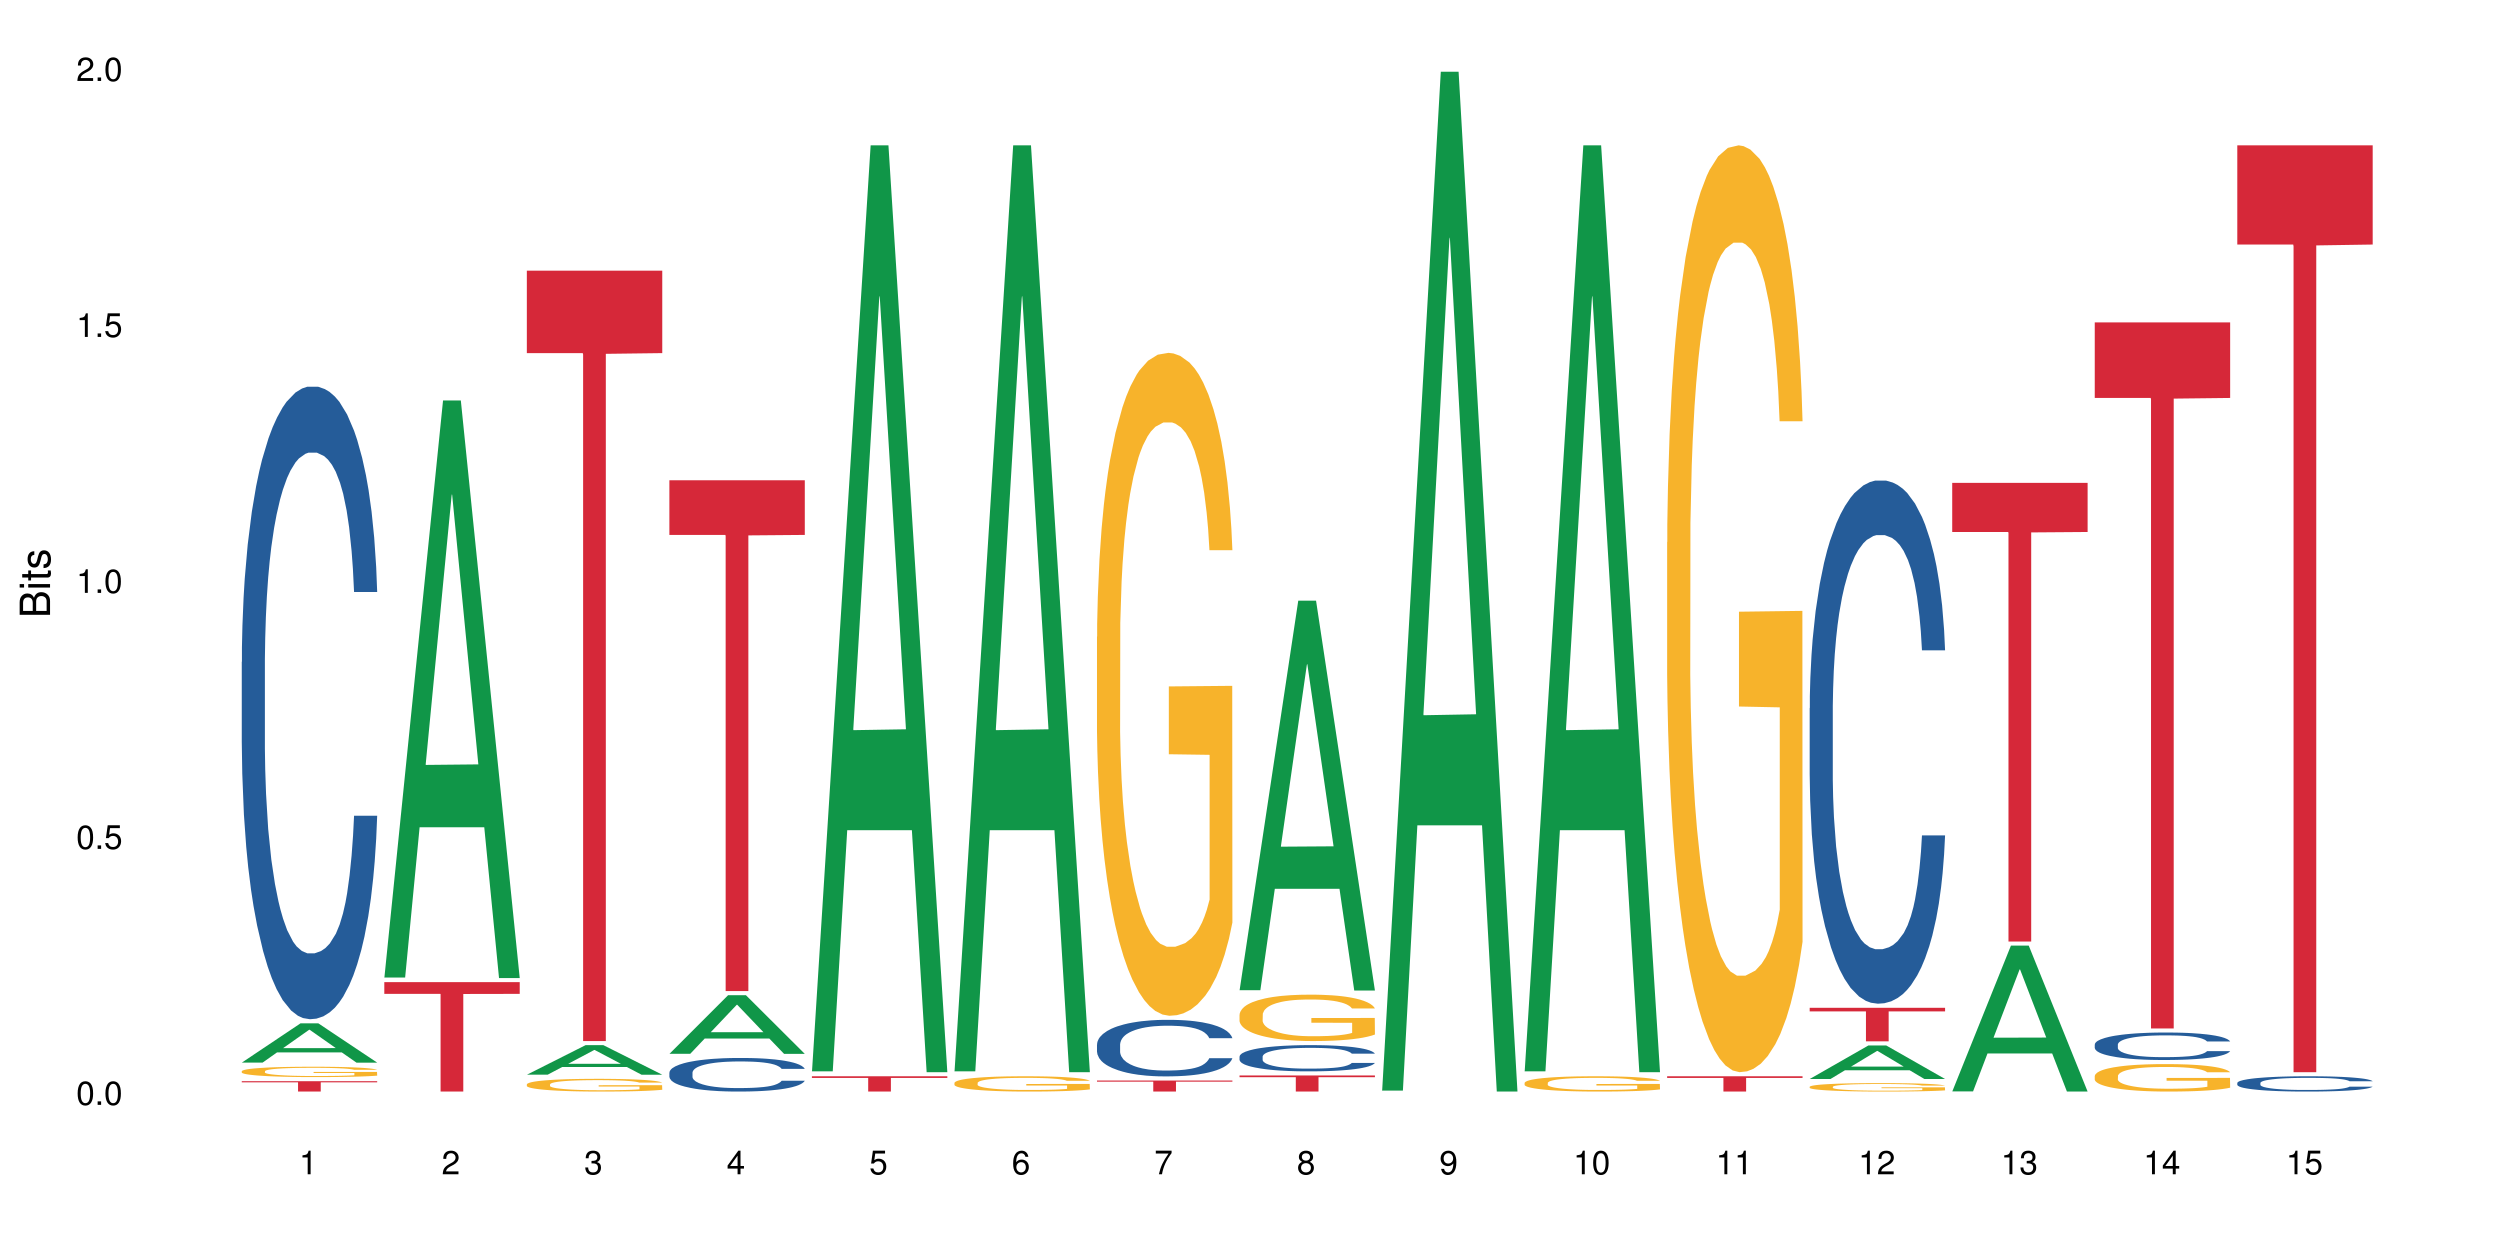<?xml version="1.0" encoding="UTF-8"?>
<svg xmlns="http://www.w3.org/2000/svg" xmlns:xlink="http://www.w3.org/1999/xlink" width="720pt" height="360pt" viewBox="0 0 720 360" version="1.1">
<defs>
<g>
<symbol overflow="visible" id="glyph0-0">
<path style="stroke:none;" d=""/>
</symbol>
<symbol overflow="visible" id="glyph0-1">
<path style="stroke:none;" d="M 2.641 -6.797 C 2 -6.797 1.422 -6.531 1.078 -6.047 C 0.641 -5.453 0.406 -4.547 0.406 -3.297 C 0.406 -1 1.188 0.219 2.641 0.219 C 4.078 0.219 4.859 -1 4.859 -3.234 C 4.859 -4.562 4.656 -5.438 4.203 -6.047 C 3.844 -6.531 3.281 -6.797 2.641 -6.797 Z M 2.641 -6.047 C 3.547 -6.047 4 -5.125 4 -3.312 C 4 -1.375 3.562 -0.484 2.625 -0.484 C 1.734 -0.484 1.281 -1.422 1.281 -3.281 C 1.281 -5.141 1.734 -6.047 2.641 -6.047 Z M 2.641 -6.047 "/>
</symbol>
<symbol overflow="visible" id="glyph0-2">
<path style="stroke:none;" d="M 1.828 -1 L 0.828 -1 L 0.828 0 L 1.828 0 Z M 1.828 -1 "/>
</symbol>
<symbol overflow="visible" id="glyph0-3">
<path style="stroke:none;" d="M 4.562 -6.797 L 1.062 -6.797 L 0.547 -3.094 L 1.328 -3.094 C 1.719 -3.562 2.047 -3.734 2.578 -3.734 C 3.484 -3.734 4.062 -3.109 4.062 -2.094 C 4.062 -1.125 3.484 -0.531 2.578 -0.531 C 1.828 -0.531 1.375 -0.906 1.188 -1.672 L 0.328 -1.672 C 0.453 -1.109 0.547 -0.844 0.75 -0.594 C 1.125 -0.078 1.828 0.219 2.594 0.219 C 3.969 0.219 4.922 -0.781 4.922 -2.219 C 4.922 -3.562 4.031 -4.484 2.719 -4.484 C 2.25 -4.484 1.859 -4.359 1.469 -4.062 L 1.734 -5.969 L 4.562 -5.969 Z M 4.562 -6.797 "/>
</symbol>
<symbol overflow="visible" id="glyph0-4">
<path style="stroke:none;" d="M 2.484 -4.844 L 2.484 0 L 3.328 0 L 3.328 -6.797 L 2.766 -6.797 C 2.469 -5.75 2.281 -5.609 0.984 -5.453 L 0.984 -4.844 Z M 2.484 -4.844 "/>
</symbol>
<symbol overflow="visible" id="glyph0-5">
<path style="stroke:none;" d="M 4.859 -0.828 L 1.281 -0.828 C 1.359 -1.391 1.672 -1.75 2.5 -2.234 L 3.469 -2.75 C 4.406 -3.266 4.906 -3.969 4.906 -4.812 C 4.906 -5.375 4.672 -5.906 4.266 -6.266 C 3.859 -6.625 3.375 -6.797 2.719 -6.797 C 1.859 -6.797 1.219 -6.5 0.844 -5.922 C 0.609 -5.562 0.5 -5.125 0.484 -4.438 L 1.328 -4.438 C 1.359 -4.906 1.406 -5.188 1.531 -5.406 C 1.75 -5.812 2.188 -6.062 2.703 -6.062 C 3.469 -6.062 4.031 -5.516 4.031 -4.781 C 4.031 -4.25 3.719 -3.797 3.125 -3.438 L 2.234 -2.938 C 0.812 -2.141 0.406 -1.5 0.328 0 L 4.859 0 Z M 4.859 -0.828 "/>
</symbol>
<symbol overflow="visible" id="glyph0-6">
<path style="stroke:none;" d="M 2.125 -3.125 L 2.578 -3.125 C 3.516 -3.125 3.984 -2.703 3.984 -1.891 C 3.984 -1.031 3.469 -0.531 2.578 -0.531 C 1.656 -0.531 1.203 -0.984 1.156 -1.969 L 0.312 -1.969 C 0.344 -1.422 0.438 -1.078 0.609 -0.766 C 0.953 -0.109 1.625 0.219 2.547 0.219 C 3.953 0.219 4.859 -0.609 4.859 -1.906 C 4.859 -2.766 4.516 -3.25 3.703 -3.516 C 4.344 -3.766 4.656 -4.25 4.656 -4.938 C 4.656 -6.109 3.875 -6.797 2.578 -6.797 C 1.203 -6.797 0.484 -6.047 0.453 -4.609 L 1.297 -4.609 C 1.312 -5.016 1.344 -5.25 1.453 -5.453 C 1.641 -5.828 2.062 -6.062 2.594 -6.062 C 3.344 -6.062 3.797 -5.625 3.797 -4.906 C 3.797 -4.422 3.609 -4.141 3.25 -3.984 C 3.016 -3.891 2.719 -3.844 2.125 -3.844 Z M 2.125 -3.125 "/>
</symbol>
<symbol overflow="visible" id="glyph0-7">
<path style="stroke:none;" d="M 3.141 -1.625 L 3.141 0 L 3.984 0 L 3.984 -1.625 L 4.984 -1.625 L 4.984 -2.391 L 3.984 -2.391 L 3.984 -6.797 L 3.359 -6.797 L 0.266 -2.516 L 0.266 -1.625 Z M 3.141 -2.391 L 1 -2.391 L 3.141 -5.359 Z M 3.141 -2.391 "/>
</symbol>
<symbol overflow="visible" id="glyph0-8">
<path style="stroke:none;" d="M 4.781 -5.031 C 4.609 -6.141 3.891 -6.797 2.844 -6.797 C 2.094 -6.797 1.422 -6.438 1.031 -5.828 C 0.609 -5.172 0.406 -4.344 0.406 -3.094 C 0.406 -1.953 0.578 -1.234 0.984 -0.625 C 1.359 -0.078 1.953 0.219 2.703 0.219 C 3.984 0.219 4.922 -0.734 4.922 -2.078 C 4.922 -3.344 4.062 -4.234 2.844 -4.234 C 2.172 -4.234 1.641 -3.969 1.281 -3.469 C 1.281 -5.125 1.828 -6.047 2.797 -6.047 C 3.391 -6.047 3.797 -5.672 3.938 -5.031 Z M 2.734 -3.484 C 3.547 -3.484 4.062 -2.922 4.062 -2 C 4.062 -1.156 3.484 -0.531 2.703 -0.531 C 1.922 -0.531 1.328 -1.188 1.328 -2.047 C 1.328 -2.891 1.906 -3.484 2.734 -3.484 Z M 2.734 -3.484 "/>
</symbol>
<symbol overflow="visible" id="glyph0-9">
<path style="stroke:none;" d="M 4.984 -6.797 L 0.438 -6.797 L 0.438 -5.969 L 4.109 -5.969 C 2.5 -3.656 1.828 -2.234 1.328 0 L 2.219 0 C 2.594 -2.172 3.453 -4.047 4.984 -6.094 Z M 4.984 -6.797 "/>
</symbol>
<symbol overflow="visible" id="glyph0-10">
<path style="stroke:none;" d="M 3.75 -3.578 C 4.453 -4 4.688 -4.344 4.688 -4.984 C 4.688 -6.047 3.844 -6.797 2.641 -6.797 C 1.438 -6.797 0.594 -6.047 0.594 -4.984 C 0.594 -4.359 0.828 -4.016 1.516 -3.578 C 0.734 -3.203 0.359 -2.641 0.359 -1.891 C 0.359 -0.641 1.297 0.219 2.641 0.219 C 3.984 0.219 4.922 -0.641 4.922 -1.875 C 4.922 -2.641 4.531 -3.203 3.75 -3.578 Z M 2.641 -6.047 C 3.359 -6.047 3.812 -5.625 3.812 -4.969 C 3.812 -4.344 3.344 -3.922 2.641 -3.922 C 1.922 -3.922 1.453 -4.344 1.453 -4.984 C 1.453 -5.625 1.922 -6.047 2.641 -6.047 Z M 2.641 -3.203 C 3.484 -3.203 4.062 -2.672 4.062 -1.875 C 4.062 -1.062 3.484 -0.531 2.625 -0.531 C 1.797 -0.531 1.219 -1.078 1.219 -1.875 C 1.219 -2.672 1.797 -3.203 2.641 -3.203 Z M 2.641 -3.203 "/>
</symbol>
<symbol overflow="visible" id="glyph0-11">
<path style="stroke:none;" d="M 0.516 -1.547 C 0.672 -0.438 1.406 0.219 2.438 0.219 C 3.188 0.219 3.859 -0.141 4.266 -0.75 C 4.688 -1.406 4.891 -2.25 4.891 -3.484 C 4.891 -4.625 4.703 -5.359 4.312 -5.953 C 3.938 -6.5 3.344 -6.797 2.594 -6.797 C 1.297 -6.797 0.359 -5.844 0.359 -4.516 C 0.359 -3.25 1.234 -2.344 2.453 -2.344 C 3.094 -2.344 3.562 -2.578 4.016 -3.109 C 4 -1.453 3.469 -0.531 2.5 -0.531 C 1.906 -0.531 1.484 -0.906 1.359 -1.547 Z M 2.578 -6.062 C 3.375 -6.062 3.969 -5.406 3.969 -4.531 C 3.969 -3.688 3.375 -3.094 2.547 -3.094 C 1.734 -3.094 1.234 -3.672 1.234 -4.578 C 1.234 -5.438 1.797 -6.062 2.578 -6.062 Z M 2.578 -6.062 "/>
</symbol>
<symbol overflow="visible" id="glyph1-0">
<path style="stroke:none;" d=""/>
</symbol>
<symbol overflow="visible" id="glyph1-1">
<path style="stroke:none;" d="M 0 -0.953 L 0 -4.891 C 0 -5.719 -0.234 -6.344 -0.734 -6.797 C -1.188 -7.234 -1.812 -7.469 -2.5 -7.469 C -3.547 -7.469 -4.188 -7 -4.625 -5.875 C -4.984 -6.672 -5.641 -7.094 -6.531 -7.094 C -7.156 -7.094 -7.734 -6.859 -8.141 -6.391 C -8.562 -5.938 -8.75 -5.344 -8.75 -4.5 L -8.75 -0.953 Z M -4.984 -2.062 L -7.766 -2.062 L -7.766 -4.219 C -7.766 -4.844 -7.688 -5.203 -7.453 -5.5 C -7.219 -5.812 -6.859 -5.969 -6.375 -5.969 C -5.906 -5.969 -5.531 -5.812 -5.297 -5.5 C -5.062 -5.203 -4.984 -4.844 -4.984 -4.219 Z M -0.984 -2.062 L -4 -2.062 L -4 -4.781 C -4 -5.328 -3.859 -5.688 -3.578 -5.953 C -3.297 -6.219 -2.922 -6.359 -2.484 -6.359 C -2.062 -6.359 -1.688 -6.219 -1.406 -5.953 C -1.109 -5.688 -0.984 -5.328 -0.984 -4.781 Z M -0.984 -2.062 "/>
</symbol>
<symbol overflow="visible" id="glyph1-2">
<path style="stroke:none;" d="M -6.281 -1.797 L -6.281 -0.797 L 0 -0.797 L 0 -1.797 Z M -8.75 -1.797 L -8.75 -0.797 L -7.484 -0.797 L -7.484 -1.797 Z M -8.75 -1.797 "/>
</symbol>
<symbol overflow="visible" id="glyph1-3">
<path style="stroke:none;" d="M -6.281 -3.047 L -6.281 -2.016 L -8.016 -2.016 L -8.016 -1.016 L -6.281 -1.016 L -6.281 -0.172 L -5.469 -0.172 L -5.469 -1.016 L -0.719 -1.016 C -0.078 -1.016 0.281 -1.453 0.281 -2.234 C 0.281 -2.469 0.25 -2.719 0.188 -3.047 L -0.641 -3.047 C -0.609 -2.922 -0.594 -2.766 -0.594 -2.562 C -0.594 -2.141 -0.719 -2.016 -1.156 -2.016 L -5.469 -2.016 L -5.469 -3.047 Z M -6.281 -3.047 "/>
</symbol>
<symbol overflow="visible" id="glyph1-4">
<path style="stroke:none;" d="M -4.531 -5.25 C -5.766 -5.25 -6.469 -4.422 -6.469 -2.969 C -6.469 -1.516 -5.719 -0.562 -4.547 -0.562 C -3.562 -0.562 -3.094 -1.062 -2.734 -2.562 L -2.516 -3.484 C -2.344 -4.188 -2.094 -4.469 -1.625 -4.469 C -1.047 -4.469 -0.641 -3.875 -0.641 -3 C -0.641 -2.453 -0.797 -2 -1.062 -1.75 C -1.25 -1.594 -1.422 -1.531 -1.875 -1.469 L -1.875 -0.406 C -0.422 -0.453 0.281 -1.266 0.281 -2.922 C 0.281 -4.5 -0.5 -5.516 -1.719 -5.516 C -2.656 -5.516 -3.172 -4.984 -3.469 -3.734 L -3.703 -2.766 C -3.891 -1.953 -4.156 -1.609 -4.594 -1.609 C -5.172 -1.609 -5.547 -2.125 -5.547 -2.938 C -5.547 -3.75 -5.203 -4.172 -4.531 -4.203 Z M -4.531 -5.25 "/>
</symbol>
</g>
</defs>
<g id="surface35995">
<rect x="0" y="0" width="720" height="360" style="fill:rgb(100%,100%,100%);fill-opacity:1;stroke:none;"/>
<path style=" stroke:none;fill-rule:nonzero;fill:rgb(6.275%,58.824%,28.235%);fill-opacity:1;" d="M 69.629 306.027 L 69.672 306.016 L 86.547 294.719 L 91.672 294.719 L 108.629 306.039 L 102.668 306.039 L 98.418 303.082 L 79.797 303.082 L 75.629 306.027 L 69.629 306.027 L 81.586 301.859 L 96.711 301.852 L 89.172 296.566 L 89.086 296.555 L 89.004 296.59 L 81.547 301.852 L 81.586 301.859 Z M 69.629 306.027 "/>
<path style=" stroke:none;fill-rule:nonzero;fill:rgb(14.51%,36.078%,60%);fill-opacity:1;" d="M 69.629 190.641 L 69.676 190.477 L 69.676 186.48 L 69.82 180.152 L 70.152 172.16 L 70.484 166.668 L 71.34 156.844 L 72.531 147.352 L 73.766 140.027 L 74.672 135.699 L 75.48 132.367 L 77.332 126.207 L 78.523 123.043 L 79.809 120.215 L 81.375 117.383 L 82.52 115.719 L 85.086 113.055 L 86.988 111.887 L 88.461 111.387 L 91.648 111.387 L 93.551 112.055 L 94.93 112.887 L 96.453 114.219 L 97.738 115.719 L 99.973 119.379 L 101.969 124.043 L 102.871 126.707 L 104.301 131.867 L 105.395 136.863 L 106.156 141.191 L 107.012 147.352 L 107.77 154.844 L 108.344 163.336 L 108.629 170.496 L 101.969 170.496 L 101.637 163.836 L 101.258 158.676 L 100.543 151.848 L 99.828 147.02 L 98.832 142.191 L 97.926 139.027 L 96.691 135.863 L 95.598 133.867 L 94.453 132.367 L 93.359 131.367 L 91.27 130.371 L 88.844 130.371 L 87.938 130.703 L 86.086 132.035 L 85.086 133.199 L 83.66 135.531 L 82.66 137.695 L 81.473 141.023 L 80.664 143.855 L 79.664 148.184 L 78.949 152.016 L 78.141 157.508 L 77.668 161.672 L 77.238 166.332 L 76.859 171.828 L 76.574 177.656 L 76.383 183.816 L 76.289 189.809 L 76.289 215.617 L 76.383 221.609 L 76.621 228.602 L 77.238 238.762 L 78.141 247.586 L 79.188 254.578 L 80.188 259.57 L 80.758 261.902 L 81.52 264.566 L 82.707 267.898 L 84.422 271.227 L 85.418 272.559 L 86.941 273.891 L 88.512 274.559 L 90.602 274.559 L 92.457 273.891 L 93.695 273.059 L 94.977 271.727 L 96.738 268.895 L 97.832 266.23 L 98.781 263.07 L 99.496 259.906 L 99.973 257.242 L 100.684 252.078 L 101.258 246.418 L 101.684 240.59 L 101.969 234.93 L 108.629 234.93 L 108.344 241.59 L 107.914 248.082 L 107.484 252.914 L 106.82 258.738 L 106.059 263.902 L 104.965 269.73 L 104.062 273.559 L 102.871 277.719 L 101.777 280.883 L 100.59 283.715 L 98.832 287.043 L 97.688 288.711 L 96.453 290.207 L 94.977 291.539 L 93.125 292.707 L 91.125 293.371 L 89.27 293.539 L 87.273 293.203 L 85.801 292.539 L 83.848 291.039 L 81.426 288.043 L 79.664 284.879 L 78.285 281.715 L 77.098 278.387 L 75.766 273.891 L 74.051 266.566 L 73.008 260.902 L 72.293 256.242 L 71.484 249.75 L 70.914 243.922 L 70.246 234.598 L 69.773 222.777 L 69.629 213.617 Z M 69.629 190.641 "/>
<path style=" stroke:none;fill-rule:nonzero;fill:rgb(96.863%,70.196%,16.863%);fill-opacity:1;" d="M 69.629 308.496 L 69.676 308.492 L 69.676 308.438 L 69.867 308.316 L 70.344 308.148 L 70.961 308.008 L 71.625 307.898 L 72.055 307.84 L 72.77 307.762 L 73.387 307.699 L 74.957 307.578 L 76.953 307.461 L 78.047 307.414 L 79.285 307.367 L 81.043 307.316 L 81.852 307.297 L 84.324 307.254 L 87.133 307.227 L 90.223 307.219 L 91.648 307.219 L 93.598 307.23 L 96.262 307.262 L 97.785 307.289 L 98.973 307.316 L 100.211 307.352 L 101.73 307.406 L 103.16 307.473 L 104.301 307.535 L 105.441 307.617 L 106.391 307.707 L 107.199 307.801 L 107.914 307.914 L 108.344 308.012 L 108.629 308.105 L 102.016 308.105 L 101.637 308.012 L 101.207 307.938 L 100.496 307.848 L 99.781 307.781 L 99.066 307.73 L 97.738 307.66 L 96.594 307.617 L 95.168 307.578 L 93.789 307.551 L 92.219 307.535 L 91.27 307.531 L 88.746 307.531 L 86.465 307.551 L 85.133 307.57 L 84.184 307.594 L 82.852 307.633 L 82.043 307.668 L 81.566 307.688 L 80.141 307.773 L 79.188 307.852 L 78.664 307.902 L 78 307.984 L 77.523 308.059 L 77 308.168 L 76.715 308.25 L 76.336 308.434 L 76.289 308.926 L 76.43 309.027 L 76.715 309.141 L 77.098 309.238 L 77.668 309.344 L 78.238 309.422 L 79.234 309.527 L 80.094 309.598 L 80.758 309.645 L 82.043 309.719 L 82.566 309.742 L 83.801 309.793 L 85.086 309.832 L 86.656 309.863 L 87.844 309.879 L 89.746 309.895 L 92.172 309.895 L 95.027 309.875 L 96.832 309.855 L 98.07 309.832 L 98.879 309.812 L 99.875 309.785 L 100.59 309.758 L 101.258 309.727 L 102.062 309.68 L 102.062 309.027 L 90.316 309.027 L 90.316 308.719 L 108.578 308.719 L 108.629 309.785 L 107.629 309.859 L 106.391 309.93 L 105.203 309.984 L 103.965 310.031 L 102.207 310.082 L 100.781 310.113 L 98.594 310.152 L 96.594 310.176 L 94.504 310.191 L 92.648 310.203 L 90.461 310.203 L 88.512 310.199 L 86.418 310.184 L 84.754 310.16 L 83.23 310.133 L 81.711 310.098 L 79.809 310.039 L 78.57 309.992 L 77.285 309.938 L 76.004 309.867 L 74.859 309.793 L 74.102 309.738 L 73.34 309.672 L 72.531 309.59 L 71.77 309.496 L 71.199 309.414 L 70.676 309.316 L 70.297 309.227 L 69.914 309.105 L 69.723 309.008 L 69.629 308.922 Z M 69.629 308.496 "/>
<path style=" stroke:none;fill-rule:nonzero;fill:rgb(83.922%,15.686%,22.353%);fill-opacity:1;" d="M 69.629 311.383 L 108.629 311.383 L 108.629 311.703 L 92.375 311.707 L 92.375 314.371 L 85.836 314.371 L 85.836 311.711 L 85.742 311.703 L 69.629 311.703 Z M 69.629 311.383 "/>
<path style=" stroke:none;fill-rule:nonzero;fill:rgb(6.275%,58.824%,28.235%);fill-opacity:1;" d="M 110.68 281.527 L 110.723 281.371 L 127.598 115.332 L 132.719 115.332 L 149.68 281.684 L 143.719 281.684 L 139.469 238.258 L 120.848 238.258 L 116.68 281.527 L 110.68 281.527 L 122.637 220.297 L 137.762 220.141 L 130.223 142.508 L 130.137 142.352 L 130.055 142.82 L 122.598 220.141 L 122.637 220.297 Z M 110.68 281.527 "/>
<path style=" stroke:none;fill-rule:nonzero;fill:rgb(83.922%,15.686%,22.353%);fill-opacity:1;" d="M 110.68 282.863 L 149.68 282.863 L 149.68 286.234 L 133.426 286.266 L 133.426 314.371 L 126.887 314.371 L 126.887 286.293 L 126.793 286.234 L 110.68 286.234 Z M 110.68 282.863 "/>
<path style=" stroke:none;fill-rule:nonzero;fill:rgb(6.275%,58.824%,28.235%);fill-opacity:1;" d="M 151.73 309.512 L 151.773 309.504 L 168.648 301.004 L 173.77 301.004 L 190.73 309.523 L 184.77 309.523 L 180.52 307.297 L 161.898 307.297 L 157.73 309.512 L 151.73 309.512 L 163.688 306.379 L 178.812 306.371 L 171.27 302.395 L 171.188 302.387 L 171.105 302.41 L 163.648 306.371 L 163.688 306.379 Z M 151.73 309.512 "/>
<path style=" stroke:none;fill-rule:nonzero;fill:rgb(96.863%,70.196%,16.863%);fill-opacity:1;" d="M 151.73 312.273 L 151.777 312.27 L 151.777 312.203 L 151.969 312.051 L 152.445 311.844 L 153.062 311.672 L 153.727 311.539 L 154.156 311.469 L 154.871 311.367 L 155.488 311.293 L 157.059 311.145 L 159.055 311.004 L 160.148 310.941 L 161.387 310.887 L 163.145 310.82 L 163.953 310.797 L 166.426 310.746 L 169.23 310.711 L 172.324 310.699 L 173.75 310.703 L 175.699 310.719 L 178.363 310.754 L 179.887 310.789 L 181.074 310.82 L 182.312 310.867 L 183.832 310.934 L 185.258 311.012 L 186.402 311.094 L 187.543 311.195 L 188.492 311.301 L 189.301 311.418 L 190.016 311.559 L 190.445 311.676 L 190.73 311.793 L 184.117 311.793 L 183.738 311.676 L 183.309 311.586 L 182.598 311.477 L 181.883 311.395 L 181.168 311.332 L 179.84 311.242 L 178.695 311.191 L 177.27 311.145 L 175.891 311.113 L 174.32 311.094 L 173.371 311.086 L 170.848 311.086 L 168.566 311.109 L 167.234 311.137 L 166.285 311.164 L 164.953 311.215 L 164.145 311.254 L 163.668 311.281 L 162.242 311.387 L 161.289 311.48 L 160.766 311.543 L 160.102 311.645 L 159.625 311.734 L 159.102 311.867 L 158.816 311.969 L 158.438 312.195 L 158.391 312.801 L 158.531 312.926 L 158.816 313.062 L 159.199 313.184 L 159.77 313.312 L 160.34 313.41 L 161.336 313.539 L 162.195 313.625 L 162.859 313.684 L 164.145 313.773 L 164.668 313.805 L 165.902 313.863 L 167.188 313.91 L 168.758 313.953 L 169.945 313.973 L 171.848 313.988 L 174.273 313.988 L 177.129 313.969 L 178.934 313.941 L 180.172 313.914 L 180.98 313.891 L 181.977 313.855 L 182.691 313.82 L 183.355 313.785 L 184.164 313.727 L 184.164 312.926 L 172.418 312.922 L 172.418 312.547 L 190.68 312.543 L 190.73 313.855 L 189.73 313.945 L 188.492 314.031 L 187.305 314.098 L 186.066 314.156 L 184.309 314.219 L 182.883 314.262 L 180.695 314.309 L 178.695 314.336 L 176.605 314.355 L 174.75 314.367 L 172.562 314.371 L 170.613 314.363 L 168.52 314.344 L 166.855 314.316 L 165.332 314.285 L 163.812 314.238 L 161.91 314.168 L 160.672 314.113 L 159.387 314.043 L 158.105 313.957 L 156.961 313.867 L 156.203 313.797 L 155.441 313.719 L 154.633 313.617 L 153.871 313.504 L 153.301 313.398 L 152.777 313.281 L 152.398 313.172 L 152.016 313.02 L 151.824 312.898 L 151.73 312.797 Z M 151.73 312.273 "/>
<path style=" stroke:none;fill-rule:nonzero;fill:rgb(83.922%,15.686%,22.353%);fill-opacity:1;" d="M 151.73 77.945 L 190.73 77.945 L 190.73 101.695 L 174.477 101.906 L 174.477 299.824 L 167.938 299.824 L 167.938 102.113 L 167.84 101.695 L 151.73 101.695 Z M 151.73 77.945 "/>
<path style=" stroke:none;fill-rule:nonzero;fill:rgb(6.275%,58.824%,28.235%);fill-opacity:1;" d="M 192.781 303.504 L 192.824 303.488 L 209.695 286.613 L 214.82 286.613 L 231.781 303.52 L 225.82 303.52 L 221.57 299.105 L 202.949 299.105 L 198.781 303.504 L 192.781 303.504 L 204.738 297.281 L 219.863 297.266 L 212.32 289.375 L 212.238 289.359 L 212.156 289.406 L 204.699 297.266 L 204.738 297.281 Z M 192.781 303.504 "/>
<path style=" stroke:none;fill-rule:nonzero;fill:rgb(14.51%,36.078%,60%);fill-opacity:1;" d="M 192.781 308.906 L 192.828 308.898 L 192.828 308.688 L 192.973 308.352 L 193.305 307.926 L 193.637 307.633 L 194.492 307.113 L 195.684 306.609 L 196.918 306.219 L 197.824 305.988 L 198.633 305.812 L 200.484 305.484 L 201.676 305.316 L 202.957 305.168 L 204.527 305.016 L 205.668 304.93 L 208.238 304.785 L 210.141 304.727 L 211.613 304.699 L 214.801 304.699 L 216.703 304.734 L 218.082 304.777 L 219.605 304.848 L 220.887 304.93 L 223.125 305.121 L 225.121 305.371 L 226.023 305.512 L 227.453 305.785 L 228.547 306.051 L 229.305 306.281 L 230.164 306.609 L 230.922 307.008 L 231.496 307.457 L 231.781 307.836 L 225.121 307.836 L 224.789 307.484 L 224.406 307.211 L 223.695 306.848 L 222.98 306.59 L 221.984 306.336 L 221.078 306.168 L 219.844 306 L 218.75 305.891 L 217.605 305.812 L 216.512 305.758 L 214.422 305.707 L 211.996 305.707 L 211.09 305.723 L 209.238 305.793 L 208.238 305.855 L 206.812 305.98 L 205.812 306.094 L 204.625 306.273 L 203.816 306.422 L 202.816 306.652 L 202.102 306.855 L 201.293 307.148 L 200.82 307.367 L 200.391 307.617 L 200.012 307.906 L 199.727 308.219 L 199.535 308.543 L 199.441 308.863 L 199.441 310.234 L 199.535 310.551 L 199.773 310.922 L 200.391 311.461 L 201.293 311.93 L 202.34 312.301 L 203.34 312.566 L 203.91 312.691 L 204.672 312.832 L 205.859 313.008 L 207.57 313.188 L 208.57 313.258 L 210.094 313.328 L 211.664 313.363 L 213.754 313.363 L 215.609 313.328 L 216.848 313.285 L 218.129 313.211 L 219.891 313.062 L 220.984 312.922 L 221.934 312.754 L 222.648 312.586 L 223.125 312.441 L 223.836 312.168 L 224.406 311.867 L 224.836 311.559 L 225.121 311.258 L 231.781 311.258 L 231.496 311.613 L 231.066 311.957 L 230.637 312.215 L 229.973 312.523 L 229.211 312.797 L 228.117 313.105 L 227.215 313.309 L 226.023 313.531 L 224.93 313.699 L 223.742 313.848 L 221.984 314.027 L 220.84 314.113 L 219.605 314.195 L 218.129 314.266 L 216.277 314.328 L 214.277 314.363 L 212.422 314.371 L 210.426 314.352 L 208.953 314.316 L 207 314.238 L 204.574 314.078 L 202.816 313.91 L 201.438 313.742 L 200.25 313.566 L 198.918 313.328 L 197.203 312.938 L 196.156 312.637 L 195.445 312.391 L 194.637 312.047 L 194.066 311.734 L 193.398 311.242 L 192.926 310.613 L 192.781 310.129 Z M 192.781 308.906 "/>
<path style=" stroke:none;fill-rule:nonzero;fill:rgb(83.922%,15.686%,22.353%);fill-opacity:1;" d="M 192.781 138.309 L 231.781 138.309 L 231.781 154.055 L 215.527 154.195 L 215.527 285.434 L 208.988 285.434 L 208.988 154.332 L 208.891 154.055 L 192.781 154.055 Z M 192.781 138.309 "/>
<path style=" stroke:none;fill-rule:nonzero;fill:rgb(6.275%,58.824%,28.235%);fill-opacity:1;" d="M 233.832 308.535 L 233.875 308.285 L 250.746 41.855 L 255.871 41.855 L 272.832 308.785 L 266.871 308.785 L 262.621 239.105 L 244 239.105 L 239.832 308.535 L 233.832 308.535 L 245.789 210.285 L 260.914 210.035 L 253.371 85.465 L 253.289 85.215 L 253.207 85.969 L 245.75 210.035 L 245.789 210.285 Z M 233.832 308.535 "/>
<path style=" stroke:none;fill-rule:nonzero;fill:rgb(83.922%,15.686%,22.353%);fill-opacity:1;" d="M 233.832 309.965 L 272.832 309.965 L 272.832 310.438 L 256.578 310.441 L 256.578 314.371 L 250.039 314.371 L 250.039 310.445 L 249.941 310.438 L 233.832 310.438 Z M 233.832 309.965 "/>
<path style=" stroke:none;fill-rule:nonzero;fill:rgb(6.275%,58.824%,28.235%);fill-opacity:1;" d="M 274.883 308.535 L 274.926 308.285 L 291.797 41.855 L 296.922 41.855 L 313.883 308.785 L 307.922 308.785 L 303.672 239.105 L 285.051 239.105 L 280.883 308.535 L 274.883 308.535 L 286.84 210.285 L 301.965 210.035 L 294.422 85.465 L 294.34 85.215 L 294.258 85.969 L 286.801 210.035 L 286.84 210.285 Z M 274.883 308.535 "/>
<path style=" stroke:none;fill-rule:nonzero;fill:rgb(96.863%,70.196%,16.863%);fill-opacity:1;" d="M 274.883 311.852 L 274.93 311.848 L 274.93 311.766 L 275.121 311.586 L 275.598 311.336 L 276.215 311.133 L 276.879 310.969 L 277.309 310.887 L 278.023 310.766 L 278.641 310.676 L 280.211 310.496 L 282.207 310.328 L 283.301 310.254 L 284.539 310.188 L 286.297 310.109 L 287.105 310.082 L 289.578 310.016 L 292.383 309.977 L 295.477 309.965 L 296.902 309.969 L 298.852 309.984 L 301.516 310.027 L 303.039 310.07 L 304.227 310.109 L 305.465 310.16 L 306.984 310.242 L 308.41 310.34 L 309.555 310.434 L 310.695 310.555 L 311.645 310.684 L 312.453 310.824 L 313.168 310.996 L 313.594 311.137 L 313.883 311.277 L 307.27 311.277 L 306.891 311.137 L 306.461 311.027 L 305.75 310.895 L 305.035 310.797 L 304.32 310.723 L 302.988 310.617 L 301.848 310.551 L 300.422 310.496 L 299.043 310.461 L 297.473 310.434 L 296.523 310.426 L 294 310.426 L 291.719 310.457 L 290.387 310.488 L 289.438 310.52 L 288.105 310.582 L 287.297 310.629 L 286.82 310.66 L 285.395 310.785 L 284.441 310.898 L 283.918 310.973 L 283.254 311.094 L 282.777 311.203 L 282.254 311.363 L 281.969 311.484 L 281.59 311.758 L 281.539 312.484 L 281.684 312.637 L 281.969 312.801 L 282.348 312.945 L 282.922 313.098 L 283.492 313.215 L 284.488 313.371 L 285.344 313.477 L 286.012 313.547 L 287.297 313.656 L 287.82 313.691 L 289.055 313.762 L 290.34 313.82 L 291.91 313.867 L 293.098 313.891 L 295 313.91 L 297.426 313.91 L 300.277 313.887 L 302.086 313.855 L 303.324 313.824 L 304.133 313.797 L 305.129 313.75 L 305.844 313.711 L 306.508 313.668 L 307.316 313.598 L 307.316 312.637 L 295.57 312.633 L 295.57 312.184 L 313.832 312.176 L 313.883 313.75 L 312.883 313.859 L 311.645 313.965 L 310.457 314.043 L 309.219 314.113 L 307.461 314.191 L 306.035 314.238 L 303.848 314.293 L 301.848 314.332 L 299.758 314.355 L 297.902 314.367 L 295.715 314.371 L 293.762 314.363 L 291.672 314.34 L 290.008 314.305 L 288.484 314.266 L 286.961 314.215 L 285.059 314.129 L 283.824 314.062 L 282.539 313.977 L 281.254 313.875 L 280.113 313.766 L 279.352 313.684 L 278.594 313.586 L 277.785 313.465 L 277.023 313.328 L 276.453 313.203 L 275.93 313.062 L 275.547 312.93 L 275.168 312.75 L 274.977 312.605 L 274.883 312.48 Z M 274.883 311.852 "/>
<path style=" stroke:none;fill-rule:nonzero;fill:rgb(14.51%,36.078%,60%);fill-opacity:1;" d="M 315.934 300.805 L 315.98 300.793 L 315.98 300.434 L 316.125 299.867 L 316.457 299.152 L 316.789 298.664 L 317.645 297.785 L 318.836 296.938 L 320.07 296.281 L 320.977 295.895 L 321.781 295.598 L 323.637 295.047 L 324.828 294.762 L 326.109 294.512 L 327.68 294.258 L 328.82 294.109 L 331.391 293.871 L 333.293 293.766 L 334.766 293.723 L 337.953 293.723 L 339.855 293.781 L 341.234 293.855 L 342.758 293.973 L 344.039 294.109 L 346.277 294.434 L 348.273 294.852 L 349.176 295.09 L 350.605 295.551 L 351.699 296 L 352.457 296.387 L 353.316 296.938 L 354.074 297.605 L 354.645 298.363 L 354.93 299.004 L 348.273 299.004 L 347.941 298.41 L 347.559 297.949 L 346.848 297.34 L 346.133 296.906 L 345.133 296.477 L 344.23 296.191 L 342.996 295.91 L 341.902 295.73 L 340.758 295.598 L 339.664 295.508 L 337.574 295.418 L 335.148 295.418 L 334.242 295.449 L 332.391 295.566 L 331.391 295.672 L 329.965 295.879 L 328.965 296.074 L 327.777 296.371 L 326.969 296.625 L 325.969 297.012 L 325.254 297.352 L 324.445 297.844 L 323.973 298.215 L 323.543 298.633 L 323.164 299.125 L 322.879 299.645 L 322.688 300.195 L 322.59 300.73 L 322.59 303.039 L 322.688 303.574 L 322.926 304.199 L 323.543 305.109 L 324.445 305.898 L 325.492 306.523 L 326.492 306.969 L 327.062 307.176 L 327.824 307.414 L 329.012 307.711 L 330.723 308.012 L 331.723 308.129 L 333.246 308.25 L 334.812 308.309 L 336.906 308.309 L 338.762 308.25 L 340 308.176 L 341.281 308.055 L 343.043 307.801 L 344.137 307.562 L 345.086 307.281 L 345.801 307 L 346.277 306.762 L 346.988 306.297 L 347.559 305.793 L 347.988 305.273 L 348.273 304.766 L 354.93 304.766 L 354.645 305.359 L 354.219 305.941 L 353.789 306.371 L 353.125 306.895 L 352.363 307.355 L 351.27 307.875 L 350.367 308.219 L 349.176 308.59 L 348.082 308.875 L 346.895 309.125 L 345.133 309.426 L 343.992 309.574 L 342.758 309.707 L 341.281 309.828 L 339.426 309.93 L 337.43 309.988 L 335.574 310.004 L 333.578 309.977 L 332.102 309.914 L 330.152 309.781 L 327.727 309.512 L 325.969 309.23 L 324.59 308.949 L 323.398 308.648 L 322.07 308.25 L 320.355 307.594 L 319.309 307.086 L 318.598 306.672 L 317.789 306.09 L 317.219 305.57 L 316.551 304.734 L 316.074 303.68 L 315.934 302.859 Z M 315.934 300.805 "/>
<path style=" stroke:none;fill-rule:nonzero;fill:rgb(96.863%,70.196%,16.863%);fill-opacity:1;" d="M 315.934 183.395 L 315.98 183.223 L 315.98 179.734 L 316.172 171.887 L 316.648 161.078 L 317.266 152.188 L 317.93 145.211 L 318.359 141.551 L 319.074 136.32 L 319.691 132.484 L 321.262 124.637 L 323.258 117.316 L 324.352 114.176 L 325.586 111.215 L 327.348 107.902 L 328.156 106.68 L 330.629 103.891 L 333.434 102.148 L 336.527 101.625 L 337.953 101.797 L 339.902 102.496 L 342.566 104.414 L 344.09 106.156 L 345.277 107.902 L 346.516 110.168 L 348.035 113.656 L 349.461 117.84 L 350.605 122.023 L 351.746 127.254 L 352.695 132.832 L 353.504 138.938 L 354.219 146.258 L 354.645 152.359 L 354.93 158.465 L 348.32 158.465 L 347.941 152.359 L 347.512 147.652 L 346.801 141.898 L 346.086 137.715 L 345.371 134.402 L 344.039 129.871 L 342.898 127.078 L 341.473 124.637 L 340.094 123.07 L 338.523 122.023 L 337.574 121.676 L 335.051 121.676 L 332.77 122.895 L 331.438 124.289 L 330.488 125.684 L 329.156 128.301 L 328.348 130.391 L 327.871 131.789 L 326.445 137.191 L 325.492 142.074 L 324.969 145.387 L 324.305 150.617 L 323.828 155.324 L 323.305 162.301 L 323.02 167.531 L 322.641 179.387 L 322.59 210.77 L 322.734 217.395 L 323.02 224.543 L 323.398 230.82 L 323.973 237.445 L 324.543 242.5 L 325.539 249.301 L 326.395 253.836 L 327.062 256.801 L 328.348 261.508 L 328.871 263.074 L 330.105 266.215 L 331.391 268.656 L 332.961 270.746 L 334.148 271.793 L 336.051 272.664 L 338.477 272.664 L 341.328 271.617 L 343.137 270.223 L 344.375 268.828 L 345.184 267.609 L 346.18 265.691 L 346.895 263.949 L 347.559 262.031 L 348.367 259.066 L 348.367 217.395 L 336.621 217.219 L 336.621 197.691 L 354.883 197.52 L 354.93 265.691 L 353.934 270.398 L 352.695 274.934 L 351.508 278.418 L 350.27 281.383 L 348.512 284.695 L 347.086 286.789 L 344.898 289.23 L 342.898 290.797 L 340.809 291.844 L 338.953 292.367 L 336.766 292.543 L 334.812 292.191 L 332.723 291.148 L 331.059 289.75 L 329.535 288.008 L 328.012 285.742 L 326.109 282.082 L 324.875 279.117 L 323.59 275.453 L 322.305 271.098 L 321.164 266.387 L 320.402 262.727 L 319.645 258.543 L 318.836 253.312 L 318.074 247.383 L 317.504 241.98 L 316.98 235.875 L 316.598 230.121 L 316.219 222.277 L 316.027 216 L 315.934 210.594 Z M 315.934 183.395 "/>
<path style=" stroke:none;fill-rule:nonzero;fill:rgb(83.922%,15.686%,22.353%);fill-opacity:1;" d="M 315.934 311.184 L 354.93 311.184 L 354.93 311.527 L 338.68 311.527 L 338.68 314.371 L 332.141 314.371 L 332.141 311.531 L 332.043 311.527 L 315.934 311.527 Z M 315.934 311.184 "/>
<path style=" stroke:none;fill-rule:nonzero;fill:rgb(6.275%,58.824%,28.235%);fill-opacity:1;" d="M 356.984 285.172 L 357.027 285.066 L 373.898 172.996 L 379.023 172.996 L 395.98 285.277 L 390.023 285.277 L 385.773 255.969 L 367.148 255.969 L 362.984 285.172 L 356.984 285.172 L 368.941 243.844 L 384.066 243.738 L 376.523 191.344 L 376.441 191.238 L 376.359 191.555 L 368.898 243.738 L 368.941 243.844 Z M 356.984 285.172 "/>
<path style=" stroke:none;fill-rule:nonzero;fill:rgb(14.51%,36.078%,60%);fill-opacity:1;" d="M 356.984 304.289 L 357.031 304.281 L 357.031 304.117 L 357.176 303.855 L 357.508 303.523 L 357.84 303.293 L 358.695 302.887 L 359.887 302.496 L 361.121 302.191 L 362.023 302.012 L 362.832 301.875 L 364.688 301.617 L 365.879 301.488 L 367.16 301.371 L 368.73 301.254 L 369.871 301.184 L 372.441 301.074 L 374.344 301.023 L 375.816 301.004 L 379.004 301.004 L 380.906 301.031 L 382.285 301.066 L 383.809 301.121 L 385.09 301.184 L 387.328 301.336 L 389.324 301.527 L 390.227 301.641 L 391.656 301.852 L 392.75 302.059 L 393.508 302.238 L 394.367 302.496 L 395.125 302.805 L 395.695 303.156 L 395.98 303.453 L 389.324 303.453 L 388.992 303.176 L 388.609 302.965 L 387.898 302.68 L 387.184 302.48 L 386.184 302.281 L 385.281 302.148 L 384.047 302.02 L 382.953 301.934 L 381.809 301.875 L 380.715 301.832 L 378.625 301.789 L 376.199 301.789 L 375.293 301.805 L 373.438 301.859 L 372.441 301.906 L 371.016 302.004 L 370.016 302.094 L 368.828 302.23 L 368.02 302.348 L 367.02 302.527 L 366.305 302.688 L 365.496 302.914 L 365.023 303.086 L 364.594 303.281 L 364.215 303.508 L 363.926 303.75 L 363.738 304.004 L 363.641 304.254 L 363.641 305.324 L 363.738 305.57 L 363.977 305.863 L 364.594 306.281 L 365.496 306.648 L 366.543 306.938 L 367.543 307.145 L 368.113 307.242 L 368.875 307.352 L 370.062 307.488 L 371.773 307.629 L 372.773 307.684 L 374.297 307.738 L 375.863 307.766 L 377.957 307.766 L 379.812 307.738 L 381.047 307.703 L 382.332 307.648 L 384.094 307.531 L 385.188 307.422 L 386.137 307.289 L 386.852 307.16 L 387.328 307.047 L 388.039 306.836 L 388.609 306.602 L 389.039 306.359 L 389.324 306.125 L 395.98 306.125 L 395.695 306.398 L 395.27 306.668 L 394.84 306.867 L 394.176 307.109 L 393.414 307.324 L 392.32 307.566 L 391.418 307.723 L 390.227 307.898 L 389.133 308.027 L 387.945 308.145 L 386.184 308.281 L 385.043 308.352 L 383.809 308.414 L 382.332 308.469 L 380.477 308.52 L 378.48 308.547 L 376.625 308.551 L 374.629 308.539 L 373.152 308.512 L 371.203 308.449 L 368.777 308.324 L 367.02 308.195 L 365.641 308.062 L 364.449 307.926 L 363.121 307.738 L 361.406 307.434 L 360.359 307.199 L 359.648 307.008 L 358.84 306.738 L 358.27 306.496 L 357.602 306.109 L 357.125 305.621 L 356.984 305.242 Z M 356.984 304.289 "/>
<path style=" stroke:none;fill-rule:nonzero;fill:rgb(96.863%,70.196%,16.863%);fill-opacity:1;" d="M 356.984 292.184 L 357.031 292.172 L 357.031 291.926 L 357.223 291.379 L 357.699 290.621 L 358.316 289.996 L 358.98 289.508 L 359.41 289.254 L 360.121 288.887 L 360.742 288.617 L 362.312 288.07 L 364.309 287.555 L 365.402 287.336 L 366.637 287.129 L 368.398 286.898 L 369.207 286.812 L 371.68 286.617 L 374.484 286.496 L 377.578 286.457 L 379.004 286.469 L 380.953 286.52 L 383.617 286.652 L 385.141 286.773 L 386.328 286.898 L 387.562 287.055 L 389.086 287.301 L 390.512 287.594 L 391.656 287.887 L 392.797 288.254 L 393.746 288.645 L 394.555 289.07 L 395.27 289.582 L 395.695 290.012 L 395.98 290.438 L 389.371 290.438 L 388.992 290.012 L 388.562 289.68 L 387.852 289.277 L 387.137 288.984 L 386.422 288.754 L 385.09 288.434 L 383.949 288.238 L 382.523 288.07 L 381.145 287.961 L 379.574 287.887 L 378.625 287.863 L 376.102 287.863 L 373.82 287.945 L 372.488 288.043 L 371.535 288.141 L 370.207 288.324 L 369.398 288.473 L 368.922 288.57 L 367.496 288.949 L 366.543 289.289 L 366.02 289.523 L 365.355 289.887 L 364.879 290.219 L 364.355 290.707 L 364.07 291.07 L 363.691 291.902 L 363.641 294.098 L 363.785 294.562 L 364.07 295.062 L 364.449 295.504 L 365.023 295.969 L 365.594 296.32 L 366.59 296.797 L 367.445 297.113 L 368.113 297.32 L 369.398 297.652 L 369.922 297.762 L 371.156 297.98 L 372.441 298.152 L 374.012 298.297 L 375.199 298.371 L 377.102 298.434 L 379.527 298.434 L 382.379 298.359 L 384.188 298.262 L 385.426 298.164 L 386.234 298.078 L 387.23 297.945 L 387.945 297.824 L 388.609 297.688 L 389.418 297.48 L 389.418 294.562 L 377.672 294.551 L 377.672 293.184 L 395.934 293.172 L 395.98 297.945 L 394.984 298.273 L 393.746 298.59 L 392.559 298.836 L 391.32 299.043 L 389.562 299.273 L 388.137 299.422 L 385.949 299.594 L 383.949 299.703 L 381.855 299.777 L 380.004 299.812 L 377.816 299.824 L 375.863 299.801 L 373.773 299.727 L 372.109 299.629 L 370.586 299.508 L 369.062 299.348 L 367.16 299.094 L 365.926 298.883 L 364.641 298.629 L 363.355 298.324 L 362.215 297.992 L 361.453 297.738 L 360.695 297.445 L 359.887 297.078 L 359.125 296.664 L 358.555 296.285 L 358.031 295.855 L 357.648 295.453 L 357.27 294.906 L 357.078 294.465 L 356.984 294.086 Z M 356.984 292.184 "/>
<path style=" stroke:none;fill-rule:nonzero;fill:rgb(83.922%,15.686%,22.353%);fill-opacity:1;" d="M 356.984 309.73 L 395.98 309.73 L 395.98 310.227 L 379.73 310.234 L 379.73 314.371 L 373.191 314.371 L 373.191 310.238 L 373.094 310.227 L 356.984 310.227 Z M 356.984 309.73 "/>
<path style=" stroke:none;fill-rule:nonzero;fill:rgb(6.275%,58.824%,28.235%);fill-opacity:1;" d="M 398.035 314.094 L 398.078 313.82 L 414.949 20.664 L 420.074 20.664 L 437.031 314.371 L 431.074 314.371 L 426.824 237.703 L 408.199 237.703 L 404.035 314.094 L 398.035 314.094 L 409.992 205.988 L 425.117 205.711 L 417.574 68.648 L 417.492 68.375 L 417.41 69.199 L 409.949 205.711 L 409.992 205.988 Z M 398.035 314.094 "/>
<path style=" stroke:none;fill-rule:nonzero;fill:rgb(6.275%,58.824%,28.235%);fill-opacity:1;" d="M 439.086 308.535 L 439.129 308.285 L 456 41.855 L 461.125 41.855 L 478.082 308.785 L 472.125 308.785 L 467.875 239.105 L 449.25 239.105 L 445.086 308.535 L 439.086 308.535 L 451.043 210.285 L 466.168 210.035 L 458.625 85.465 L 458.543 85.215 L 458.461 85.969 L 451 210.035 L 451.043 210.285 Z M 439.086 308.535 "/>
<path style=" stroke:none;fill-rule:nonzero;fill:rgb(96.863%,70.196%,16.863%);fill-opacity:1;" d="M 439.086 311.852 L 439.133 311.848 L 439.133 311.766 L 439.324 311.586 L 439.801 311.336 L 440.418 311.133 L 441.082 310.969 L 441.512 310.887 L 442.223 310.766 L 442.844 310.676 L 444.41 310.496 L 446.41 310.328 L 447.504 310.254 L 448.738 310.188 L 450.5 310.109 L 451.309 310.082 L 453.781 310.016 L 456.586 309.977 L 459.68 309.965 L 461.105 309.969 L 463.055 309.984 L 465.719 310.027 L 467.242 310.07 L 468.43 310.109 L 469.664 310.16 L 471.188 310.242 L 472.613 310.34 L 473.754 310.434 L 474.898 310.555 L 475.848 310.684 L 476.656 310.824 L 477.371 310.996 L 477.797 311.137 L 478.082 311.277 L 471.473 311.277 L 471.094 311.137 L 470.664 311.027 L 469.949 310.895 L 469.238 310.797 L 468.523 310.723 L 467.191 310.617 L 466.051 310.551 L 464.625 310.496 L 463.246 310.461 L 461.676 310.434 L 460.727 310.426 L 458.203 310.426 L 455.922 310.457 L 454.59 310.488 L 453.637 310.52 L 452.309 310.582 L 451.5 310.629 L 451.023 310.66 L 449.598 310.785 L 448.645 310.898 L 448.121 310.973 L 447.457 311.094 L 446.98 311.203 L 446.457 311.363 L 446.172 311.484 L 445.793 311.758 L 445.742 312.484 L 445.887 312.637 L 446.172 312.801 L 446.551 312.945 L 447.121 313.098 L 447.695 313.215 L 448.691 313.371 L 449.547 313.477 L 450.215 313.547 L 451.5 313.656 L 452.02 313.691 L 453.258 313.762 L 454.543 313.82 L 456.113 313.867 L 457.301 313.891 L 459.203 313.91 L 461.629 313.91 L 464.48 313.887 L 466.289 313.855 L 467.527 313.824 L 468.336 313.797 L 469.332 313.75 L 470.047 313.711 L 470.711 313.668 L 471.52 313.598 L 471.52 312.637 L 459.773 312.633 L 459.773 312.184 L 478.035 312.176 L 478.082 313.75 L 477.086 313.859 L 475.848 313.965 L 474.66 314.043 L 473.422 314.113 L 471.664 314.191 L 470.238 314.238 L 468.047 314.293 L 466.051 314.332 L 463.957 314.355 L 462.105 314.367 L 459.918 314.371 L 457.965 314.363 L 455.875 314.34 L 454.211 314.305 L 452.688 314.266 L 451.164 314.215 L 449.262 314.129 L 448.027 314.062 L 446.742 313.977 L 445.457 313.875 L 444.316 313.766 L 443.555 313.684 L 442.797 313.586 L 441.988 313.465 L 441.227 313.328 L 440.656 313.203 L 440.133 313.062 L 439.75 312.93 L 439.371 312.75 L 439.18 312.605 L 439.086 312.48 Z M 439.086 311.852 "/>
<path style=" stroke:none;fill-rule:nonzero;fill:rgb(96.863%,70.196%,16.863%);fill-opacity:1;" d="M 480.137 156.184 L 480.184 155.941 L 480.184 151.062 L 480.375 140.094 L 480.848 124.98 L 481.469 112.547 L 482.133 102.797 L 482.562 97.68 L 483.273 90.363 L 483.895 85.004 L 485.461 74.031 L 487.461 63.793 L 488.555 59.406 L 489.789 55.262 L 491.551 50.629 L 492.359 48.926 L 494.832 45.023 L 497.637 42.586 L 500.73 41.855 L 502.156 42.098 L 504.105 43.074 L 506.77 45.754 L 508.289 48.191 L 509.48 50.629 L 510.715 53.801 L 512.238 58.676 L 513.664 64.523 L 514.805 70.375 L 515.949 77.688 L 516.898 85.488 L 517.707 94.023 L 518.422 104.262 L 518.848 112.793 L 519.133 121.324 L 512.523 121.324 L 512.145 112.793 L 511.715 106.211 L 511 98.164 L 510.289 92.316 L 509.574 87.684 L 508.242 81.344 L 507.102 77.445 L 505.676 74.031 L 504.297 71.84 L 502.727 70.375 L 501.773 69.887 L 499.254 69.887 L 496.973 71.594 L 495.641 73.543 L 494.688 75.496 L 493.359 79.152 L 492.551 82.078 L 492.074 84.027 L 490.648 91.586 L 489.695 98.41 L 489.172 103.043 L 488.508 110.355 L 488.031 116.938 L 487.508 126.688 L 487.223 134 L 486.844 150.578 L 486.793 194.457 L 486.938 203.719 L 487.223 213.715 L 487.602 222.488 L 488.172 231.754 L 488.746 238.824 L 489.742 248.328 L 490.598 254.668 L 491.266 258.812 L 492.551 265.395 L 493.07 267.586 L 494.309 271.977 L 495.594 275.387 L 497.164 278.312 L 498.352 279.777 L 500.254 280.996 L 502.68 280.996 L 505.531 279.531 L 507.34 277.582 L 508.578 275.633 L 509.387 273.926 L 510.383 271.242 L 511.098 268.805 L 511.762 266.125 L 512.57 261.98 L 512.57 203.719 L 500.824 203.477 L 500.824 176.172 L 519.086 175.93 L 519.133 271.242 L 518.137 277.824 L 516.898 284.164 L 515.711 289.039 L 514.473 293.184 L 512.715 297.816 L 511.289 300.742 L 509.098 304.152 L 507.102 306.348 L 505.008 307.809 L 503.156 308.543 L 500.969 308.785 L 499.016 308.297 L 496.926 306.836 L 495.262 304.883 L 493.738 302.445 L 492.215 299.277 L 490.312 294.16 L 489.078 290.016 L 487.793 284.895 L 486.508 278.801 L 485.367 272.219 L 484.605 267.102 L 483.848 261.25 L 483.039 253.938 L 482.277 245.648 L 481.707 238.09 L 481.184 229.559 L 480.801 221.516 L 480.422 210.543 L 480.23 201.77 L 480.137 194.211 Z M 480.137 156.184 "/>
<path style=" stroke:none;fill-rule:nonzero;fill:rgb(83.922%,15.686%,22.353%);fill-opacity:1;" d="M 480.137 309.965 L 519.133 309.965 L 519.133 310.438 L 502.883 310.441 L 502.883 314.371 L 496.344 314.371 L 496.344 310.445 L 496.246 310.438 L 480.137 310.438 Z M 480.137 309.965 "/>
<path style=" stroke:none;fill-rule:nonzero;fill:rgb(6.275%,58.824%,28.235%);fill-opacity:1;" d="M 521.188 310.746 L 521.227 310.738 L 538.102 301.09 L 543.227 301.09 L 560.184 310.754 L 554.227 310.754 L 549.977 308.234 L 531.352 308.234 L 527.188 310.746 L 521.188 310.746 L 533.145 307.188 L 548.27 307.18 L 540.727 302.668 L 540.645 302.66 L 540.562 302.688 L 533.102 307.18 L 533.145 307.188 Z M 521.188 310.746 "/>
<path style=" stroke:none;fill-rule:nonzero;fill:rgb(14.51%,36.078%,60%);fill-opacity:1;" d="M 521.188 203.965 L 521.234 203.828 L 521.234 200.523 L 521.379 195.289 L 521.711 188.68 L 522.043 184.137 L 522.898 176.012 L 524.09 168.164 L 525.324 162.102 L 526.227 158.523 L 527.035 155.77 L 528.891 150.676 L 530.082 148.059 L 531.363 145.715 L 532.934 143.375 L 534.074 142 L 536.645 139.797 L 538.547 138.832 L 540.02 138.418 L 543.207 138.418 L 545.109 138.969 L 546.488 139.656 L 548.012 140.758 L 549.293 142 L 551.531 145.027 L 553.527 148.883 L 554.43 151.086 L 555.855 155.355 L 556.949 159.488 L 557.711 163.066 L 558.566 168.164 L 559.328 174.359 L 559.898 181.383 L 560.184 187.305 L 553.527 187.305 L 553.195 181.797 L 552.812 177.527 L 552.102 171.879 L 551.387 167.887 L 550.387 163.895 L 549.484 161.277 L 548.246 158.66 L 547.152 157.008 L 546.012 155.77 L 544.918 154.941 L 542.824 154.117 L 540.402 154.117 L 539.496 154.391 L 537.641 155.492 L 536.645 156.457 L 535.215 158.387 L 534.219 160.176 L 533.027 162.93 L 532.219 165.27 L 531.223 168.852 L 530.508 172.02 L 529.699 176.562 L 529.223 180.004 L 528.797 183.859 L 528.414 188.406 L 528.129 193.223 L 527.941 198.32 L 527.844 203.277 L 527.844 224.621 L 527.941 229.578 L 528.18 235.363 L 528.797 243.762 L 529.699 251.059 L 530.746 256.844 L 531.746 260.973 L 532.316 262.902 L 533.078 265.105 L 534.266 267.859 L 535.977 270.613 L 536.977 271.715 L 538.5 272.816 L 540.066 273.367 L 542.16 273.367 L 544.016 272.816 L 545.25 272.129 L 546.535 271.027 L 548.297 268.688 L 549.391 266.484 L 550.34 263.867 L 551.055 261.25 L 551.531 259.047 L 552.242 254.777 L 552.812 250.098 L 553.242 245.277 L 553.527 240.594 L 560.184 240.594 L 559.898 246.102 L 559.473 251.473 L 559.043 255.465 L 558.379 260.285 L 557.617 264.555 L 556.523 269.375 L 555.621 272.543 L 554.43 275.984 L 553.336 278.602 L 552.148 280.941 L 550.387 283.695 L 549.246 285.074 L 548.012 286.312 L 546.535 287.414 L 544.68 288.379 L 542.684 288.93 L 540.828 289.066 L 538.832 288.789 L 537.355 288.238 L 535.406 287 L 532.98 284.523 L 531.223 281.906 L 529.844 279.289 L 528.652 276.535 L 527.32 272.816 L 525.609 266.758 L 524.562 262.078 L 523.852 258.219 L 523.043 252.852 L 522.473 248.031 L 521.805 240.32 L 521.328 230.543 L 521.188 222.969 Z M 521.188 203.965 "/>
<path style=" stroke:none;fill-rule:nonzero;fill:rgb(96.863%,70.196%,16.863%);fill-opacity:1;" d="M 521.188 312.977 L 521.234 312.977 L 521.234 312.934 L 521.426 312.832 L 521.898 312.695 L 522.52 312.582 L 523.184 312.492 L 523.613 312.445 L 524.324 312.379 L 524.945 312.328 L 526.512 312.23 L 528.512 312.137 L 529.605 312.094 L 530.84 312.059 L 532.602 312.016 L 533.41 312 L 535.883 311.965 L 538.688 311.941 L 541.781 311.934 L 543.207 311.938 L 545.156 311.945 L 547.82 311.973 L 549.34 311.992 L 550.531 312.016 L 551.766 312.043 L 553.289 312.09 L 554.715 312.141 L 555.855 312.195 L 557 312.262 L 557.949 312.332 L 558.758 312.41 L 559.473 312.504 L 559.898 312.582 L 560.184 312.66 L 553.574 312.66 L 553.195 312.582 L 552.766 312.523 L 552.051 312.449 L 551.34 312.395 L 550.625 312.352 L 549.293 312.297 L 548.152 312.262 L 546.727 312.23 L 545.348 312.207 L 543.777 312.195 L 542.824 312.191 L 540.305 312.191 L 538.023 312.207 L 536.691 312.223 L 535.738 312.242 L 534.406 312.277 L 533.602 312.301 L 533.125 312.32 L 531.699 312.391 L 530.746 312.453 L 530.223 312.492 L 529.559 312.559 L 529.082 312.621 L 528.559 312.711 L 528.273 312.777 L 527.895 312.926 L 527.844 313.328 L 527.988 313.41 L 528.273 313.504 L 528.652 313.582 L 529.223 313.668 L 529.797 313.73 L 530.793 313.82 L 531.648 313.875 L 532.316 313.914 L 533.602 313.977 L 534.121 313.996 L 535.359 314.035 L 536.645 314.066 L 538.211 314.094 L 539.402 314.105 L 541.305 314.117 L 543.73 314.117 L 546.582 314.105 L 548.391 314.086 L 549.625 314.066 L 550.434 314.051 L 551.434 314.027 L 552.148 314.008 L 552.812 313.98 L 553.621 313.945 L 553.621 313.41 L 541.875 313.41 L 541.875 313.16 L 560.137 313.16 L 560.184 314.027 L 559.188 314.09 L 557.949 314.145 L 556.762 314.191 L 555.523 314.227 L 553.766 314.27 L 552.336 314.297 L 550.148 314.328 L 548.152 314.348 L 546.059 314.363 L 544.207 314.367 L 542.016 314.371 L 540.066 314.367 L 537.977 314.352 L 536.309 314.336 L 534.789 314.312 L 533.266 314.285 L 531.363 314.238 L 530.129 314.199 L 528.844 314.152 L 527.559 314.098 L 526.418 314.035 L 525.656 313.992 L 524.895 313.938 L 524.09 313.871 L 523.328 313.793 L 522.758 313.727 L 522.234 313.648 L 521.852 313.574 L 521.473 313.473 L 521.281 313.395 L 521.188 313.324 Z M 521.188 312.977 "/>
<path style=" stroke:none;fill-rule:nonzero;fill:rgb(83.922%,15.686%,22.353%);fill-opacity:1;" d="M 521.188 290.246 L 560.184 290.246 L 560.184 291.281 L 543.934 291.289 L 543.934 299.91 L 537.395 299.91 L 537.395 291.297 L 537.297 291.281 L 521.188 291.281 Z M 521.188 290.246 "/>
<path style=" stroke:none;fill-rule:nonzero;fill:rgb(6.275%,58.824%,28.235%);fill-opacity:1;" d="M 562.238 314.332 L 562.277 314.293 L 579.152 272.332 L 584.277 272.332 L 601.234 314.371 L 595.277 314.371 L 591.027 303.398 L 572.402 303.398 L 568.238 314.332 L 562.238 314.332 L 574.195 298.859 L 589.32 298.816 L 581.777 279.199 L 581.695 279.16 L 581.613 279.277 L 574.152 298.816 L 574.195 298.859 Z M 562.238 314.332 "/>
<path style=" stroke:none;fill-rule:nonzero;fill:rgb(83.922%,15.686%,22.353%);fill-opacity:1;" d="M 562.238 139.074 L 601.234 139.074 L 601.234 153.211 L 584.984 153.336 L 584.984 271.152 L 578.441 271.152 L 578.441 153.461 L 578.348 153.211 L 562.238 153.211 Z M 562.238 139.074 "/>
<path style=" stroke:none;fill-rule:nonzero;fill:rgb(14.51%,36.078%,60%);fill-opacity:1;" d="M 603.289 300.812 L 603.336 300.805 L 603.336 300.633 L 603.477 300.355 L 603.812 300.008 L 604.145 299.77 L 605 299.344 L 606.188 298.934 L 607.426 298.613 L 608.328 298.426 L 609.137 298.281 L 610.992 298.012 L 612.184 297.875 L 613.465 297.754 L 615.035 297.629 L 616.176 297.559 L 618.746 297.441 L 620.648 297.391 L 622.121 297.371 L 625.309 297.371 L 627.211 297.398 L 628.59 297.434 L 630.109 297.492 L 631.395 297.559 L 633.629 297.719 L 635.629 297.918 L 636.531 298.035 L 637.957 298.258 L 639.051 298.477 L 639.812 298.664 L 640.668 298.934 L 641.43 299.258 L 642 299.625 L 642.285 299.938 L 635.629 299.938 L 635.297 299.648 L 634.914 299.422 L 634.203 299.129 L 633.488 298.918 L 632.488 298.707 L 631.586 298.57 L 630.348 298.434 L 629.254 298.348 L 628.113 298.281 L 627.02 298.238 L 624.926 298.195 L 622.5 298.195 L 621.598 298.207 L 619.742 298.266 L 618.746 298.316 L 617.316 298.418 L 616.32 298.512 L 615.129 298.656 L 614.32 298.781 L 613.324 298.969 L 612.609 299.133 L 611.801 299.371 L 611.324 299.555 L 610.898 299.758 L 610.516 299.996 L 610.23 300.246 L 610.043 300.516 L 609.945 300.777 L 609.945 301.898 L 610.043 302.156 L 610.281 302.461 L 610.898 302.902 L 611.801 303.285 L 612.848 303.59 L 613.848 303.805 L 614.418 303.906 L 615.18 304.023 L 616.367 304.168 L 618.078 304.312 L 619.078 304.371 L 620.598 304.426 L 622.168 304.457 L 624.262 304.457 L 626.117 304.426 L 627.352 304.391 L 628.637 304.332 L 630.398 304.211 L 631.492 304.094 L 632.441 303.957 L 633.156 303.82 L 633.629 303.703 L 634.344 303.48 L 634.914 303.234 L 635.344 302.98 L 635.629 302.734 L 642.285 302.734 L 642 303.023 L 641.574 303.305 L 641.145 303.516 L 640.48 303.77 L 639.719 303.992 L 638.625 304.246 L 637.723 304.414 L 636.531 304.594 L 635.438 304.73 L 634.25 304.855 L 632.488 305 L 631.348 305.07 L 630.109 305.137 L 628.637 305.195 L 626.781 305.246 L 624.785 305.273 L 622.93 305.281 L 620.934 305.266 L 619.457 305.238 L 617.508 305.172 L 615.082 305.043 L 613.324 304.906 L 611.945 304.766 L 610.754 304.621 L 609.422 304.426 L 607.711 304.109 L 606.664 303.863 L 605.953 303.66 L 605.145 303.379 L 604.574 303.125 L 603.906 302.723 L 603.43 302.207 L 603.289 301.809 Z M 603.289 300.812 "/>
<path style=" stroke:none;fill-rule:nonzero;fill:rgb(96.863%,70.196%,16.863%);fill-opacity:1;" d="M 603.289 309.848 L 603.336 309.84 L 603.336 309.695 L 603.527 309.371 L 604 308.922 L 604.621 308.555 L 605.285 308.266 L 605.715 308.113 L 606.426 307.898 L 607.047 307.738 L 608.613 307.414 L 610.613 307.109 L 611.707 306.98 L 612.941 306.855 L 614.703 306.719 L 615.512 306.668 L 617.984 306.555 L 620.789 306.48 L 623.883 306.461 L 625.309 306.469 L 627.258 306.496 L 629.922 306.574 L 631.441 306.648 L 632.633 306.719 L 633.867 306.812 L 635.391 306.957 L 636.816 307.133 L 637.957 307.305 L 639.102 307.523 L 640.051 307.754 L 640.859 308.008 L 641.574 308.309 L 642 308.562 L 642.285 308.816 L 635.676 308.816 L 635.297 308.562 L 634.867 308.367 L 634.152 308.129 L 633.441 307.957 L 632.727 307.816 L 631.395 307.629 L 630.254 307.516 L 628.828 307.414 L 627.449 307.348 L 625.879 307.305 L 624.926 307.289 L 622.406 307.289 L 620.125 307.34 L 618.793 307.398 L 617.84 307.457 L 616.508 307.566 L 615.699 307.652 L 615.227 307.711 L 613.797 307.934 L 612.848 308.137 L 612.324 308.273 L 611.66 308.488 L 611.184 308.684 L 610.66 308.973 L 610.375 309.191 L 609.992 309.684 L 609.945 310.984 L 610.09 311.258 L 610.375 311.555 L 610.754 311.812 L 611.324 312.086 L 611.895 312.297 L 612.895 312.578 L 613.75 312.766 L 614.418 312.891 L 615.699 313.086 L 616.223 313.148 L 617.461 313.281 L 618.746 313.383 L 620.312 313.469 L 621.504 313.512 L 623.406 313.547 L 625.832 313.547 L 628.684 313.504 L 630.492 313.445 L 631.727 313.387 L 632.535 313.336 L 633.535 313.258 L 634.25 313.188 L 634.914 313.105 L 635.723 312.984 L 635.723 311.258 L 623.977 311.25 L 623.977 310.441 L 642.238 310.434 L 642.285 313.258 L 641.289 313.453 L 640.051 313.641 L 638.863 313.785 L 637.625 313.91 L 635.867 314.047 L 634.438 314.133 L 632.25 314.234 L 630.254 314.297 L 628.16 314.34 L 626.305 314.363 L 624.117 314.371 L 622.168 314.355 L 620.078 314.312 L 618.41 314.254 L 616.891 314.184 L 615.367 314.09 L 613.465 313.938 L 612.23 313.812 L 610.945 313.664 L 609.66 313.48 L 608.52 313.285 L 607.758 313.137 L 606.996 312.961 L 606.188 312.746 L 605.43 312.5 L 604.859 312.277 L 604.336 312.023 L 603.953 311.785 L 603.574 311.461 L 603.383 311.199 L 603.289 310.977 Z M 603.289 309.848 "/>
<path style=" stroke:none;fill-rule:nonzero;fill:rgb(83.922%,15.686%,22.353%);fill-opacity:1;" d="M 603.289 92.844 L 642.285 92.844 L 642.285 114.609 L 626.031 114.801 L 626.031 296.191 L 619.492 296.191 L 619.492 114.992 L 619.398 114.609 L 603.289 114.609 Z M 603.289 92.844 "/>
<path style=" stroke:none;fill-rule:nonzero;fill:rgb(14.51%,36.078%,60%);fill-opacity:1;" d="M 644.34 311.883 L 644.387 311.879 L 644.387 311.781 L 644.527 311.629 L 644.863 311.434 L 645.195 311.301 L 646.051 311.062 L 647.238 310.836 L 648.477 310.656 L 649.379 310.551 L 650.188 310.473 L 652.043 310.324 L 653.23 310.246 L 654.516 310.18 L 656.086 310.109 L 657.227 310.07 L 659.797 310.004 L 661.699 309.977 L 663.172 309.965 L 666.359 309.965 L 668.262 309.98 L 669.641 310 L 671.16 310.031 L 672.445 310.07 L 674.68 310.156 L 676.68 310.27 L 677.582 310.336 L 679.008 310.461 L 680.102 310.582 L 680.863 310.684 L 681.719 310.836 L 682.48 311.016 L 683.051 311.223 L 683.336 311.395 L 676.68 311.395 L 676.348 311.234 L 675.965 311.109 L 675.254 310.941 L 674.539 310.828 L 673.539 310.711 L 672.637 310.633 L 671.398 310.555 L 670.305 310.508 L 669.164 310.473 L 668.07 310.449 L 665.977 310.422 L 663.551 310.422 L 662.648 310.434 L 660.793 310.465 L 659.797 310.492 L 658.367 310.547 L 657.371 310.602 L 656.18 310.68 L 655.371 310.75 L 654.375 310.855 L 653.66 310.949 L 652.852 311.082 L 652.375 311.18 L 651.949 311.293 L 651.566 311.426 L 651.281 311.566 L 651.094 311.715 L 650.996 311.863 L 650.996 312.484 L 651.094 312.629 L 651.328 312.801 L 651.949 313.047 L 652.852 313.258 L 653.898 313.43 L 654.898 313.551 L 655.469 313.605 L 656.23 313.668 L 657.418 313.75 L 659.129 313.832 L 660.129 313.863 L 661.648 313.895 L 663.219 313.91 L 665.312 313.91 L 667.168 313.895 L 668.402 313.875 L 669.688 313.844 L 671.449 313.773 L 672.543 313.711 L 673.492 313.633 L 674.207 313.559 L 674.68 313.492 L 675.395 313.367 L 675.965 313.23 L 676.395 313.09 L 676.68 312.953 L 683.336 312.953 L 683.051 313.113 L 682.625 313.27 L 682.195 313.387 L 681.531 313.527 L 680.77 313.652 L 679.676 313.793 L 678.77 313.887 L 677.582 313.988 L 676.488 314.066 L 675.301 314.133 L 673.539 314.215 L 672.398 314.254 L 671.16 314.289 L 669.688 314.324 L 667.832 314.352 L 665.836 314.367 L 663.98 314.371 L 661.984 314.363 L 660.508 314.348 L 658.559 314.309 L 656.133 314.238 L 654.375 314.16 L 652.996 314.086 L 651.805 314.004 L 650.473 313.895 L 648.762 313.719 L 647.715 313.582 L 647.004 313.469 L 646.195 313.312 L 645.621 313.172 L 644.957 312.945 L 644.48 312.66 L 644.34 312.438 Z M 644.34 311.883 "/>
<path style=" stroke:none;fill-rule:nonzero;fill:rgb(83.922%,15.686%,22.353%);fill-opacity:1;" d="M 644.34 41.855 L 683.336 41.855 L 683.336 70.426 L 667.082 70.68 L 667.082 308.785 L 660.543 308.785 L 660.543 70.93 L 660.449 70.426 L 644.34 70.426 Z M 644.34 41.855 "/>
<g style="fill:rgb(0%,0%,0%);fill-opacity:1;">
  <use xlink:href="#glyph0-1" x="21.957" y="318.198"/>
  <use xlink:href="#glyph0-2" x="27.291" y="318.198"/>
  <use xlink:href="#glyph0-1" x="29.958" y="318.198"/>
</g>
<g style="fill:rgb(0%,0%,0%);fill-opacity:1;">
  <use xlink:href="#glyph0-1" x="21.957" y="244.476"/>
  <use xlink:href="#glyph0-2" x="27.291" y="244.476"/>
  <use xlink:href="#glyph0-3" x="29.958" y="244.476"/>
</g>
<g style="fill:rgb(0%,0%,0%);fill-opacity:1;">
  <use xlink:href="#glyph0-4" x="21.957" y="170.753"/>
  <use xlink:href="#glyph0-2" x="27.291" y="170.753"/>
  <use xlink:href="#glyph0-1" x="29.958" y="170.753"/>
</g>
<g style="fill:rgb(0%,0%,0%);fill-opacity:1;">
  <use xlink:href="#glyph0-4" x="21.957" y="97.034"/>
  <use xlink:href="#glyph0-2" x="27.291" y="97.034"/>
  <use xlink:href="#glyph0-3" x="29.958" y="97.034"/>
</g>
<g style="fill:rgb(0%,0%,0%);fill-opacity:1;">
  <use xlink:href="#glyph0-5" x="21.957" y="23.312"/>
  <use xlink:href="#glyph0-2" x="27.291" y="23.312"/>
  <use xlink:href="#glyph0-1" x="29.958" y="23.312"/>
</g>
<g style="fill:rgb(0%,0%,0%);fill-opacity:1;">
  <use xlink:href="#glyph0-4" x="86.129" y="338.19"/>
</g>
<g style="fill:rgb(0%,0%,0%);fill-opacity:1;">
  <use xlink:href="#glyph0-5" x="127.18" y="338.19"/>
</g>
<g style="fill:rgb(0%,0%,0%);fill-opacity:1;">
  <use xlink:href="#glyph0-6" x="168.23" y="338.19"/>
</g>
<g style="fill:rgb(0%,0%,0%);fill-opacity:1;">
  <use xlink:href="#glyph0-7" x="209.281" y="338.19"/>
</g>
<g style="fill:rgb(0%,0%,0%);fill-opacity:1;">
  <use xlink:href="#glyph0-3" x="250.332" y="338.19"/>
</g>
<g style="fill:rgb(0%,0%,0%);fill-opacity:1;">
  <use xlink:href="#glyph0-8" x="291.383" y="338.19"/>
</g>
<g style="fill:rgb(0%,0%,0%);fill-opacity:1;">
  <use xlink:href="#glyph0-9" x="332.434" y="338.19"/>
</g>
<g style="fill:rgb(0%,0%,0%);fill-opacity:1;">
  <use xlink:href="#glyph0-10" x="373.484" y="338.19"/>
</g>
<g style="fill:rgb(0%,0%,0%);fill-opacity:1;">
  <use xlink:href="#glyph0-11" x="414.535" y="338.19"/>
</g>
<g style="fill:rgb(0%,0%,0%);fill-opacity:1;">
  <use xlink:href="#glyph0-4" x="453.086" y="338.19"/>
  <use xlink:href="#glyph0-1" x="458.42" y="338.19"/>
</g>
<g style="fill:rgb(0%,0%,0%);fill-opacity:1;">
  <use xlink:href="#glyph0-4" x="494.137" y="338.19"/>
  <use xlink:href="#glyph0-4" x="499.471" y="338.19"/>
</g>
<g style="fill:rgb(0%,0%,0%);fill-opacity:1;">
  <use xlink:href="#glyph0-4" x="535.188" y="338.19"/>
  <use xlink:href="#glyph0-5" x="540.521" y="338.19"/>
</g>
<g style="fill:rgb(0%,0%,0%);fill-opacity:1;">
  <use xlink:href="#glyph0-4" x="576.238" y="338.19"/>
  <use xlink:href="#glyph0-6" x="581.572" y="338.19"/>
</g>
<g style="fill:rgb(0%,0%,0%);fill-opacity:1;">
  <use xlink:href="#glyph0-4" x="617.289" y="338.19"/>
  <use xlink:href="#glyph0-7" x="622.623" y="338.19"/>
</g>
<g style="fill:rgb(0%,0%,0%);fill-opacity:1;">
  <use xlink:href="#glyph0-4" x="658.34" y="338.19"/>
  <use xlink:href="#glyph0-3" x="663.674" y="338.19"/>
</g>
<g style="fill:rgb(0%,0%,0%);fill-opacity:1;">
  <use xlink:href="#glyph1-1" x="14.412" y="178.016"/>
  <use xlink:href="#glyph1-2" x="14.412" y="170.012"/>
  <use xlink:href="#glyph1-3" x="14.412" y="167.348"/>
  <use xlink:href="#glyph1-4" x="14.412" y="164.012"/>
</g>
</g>
</svg>
